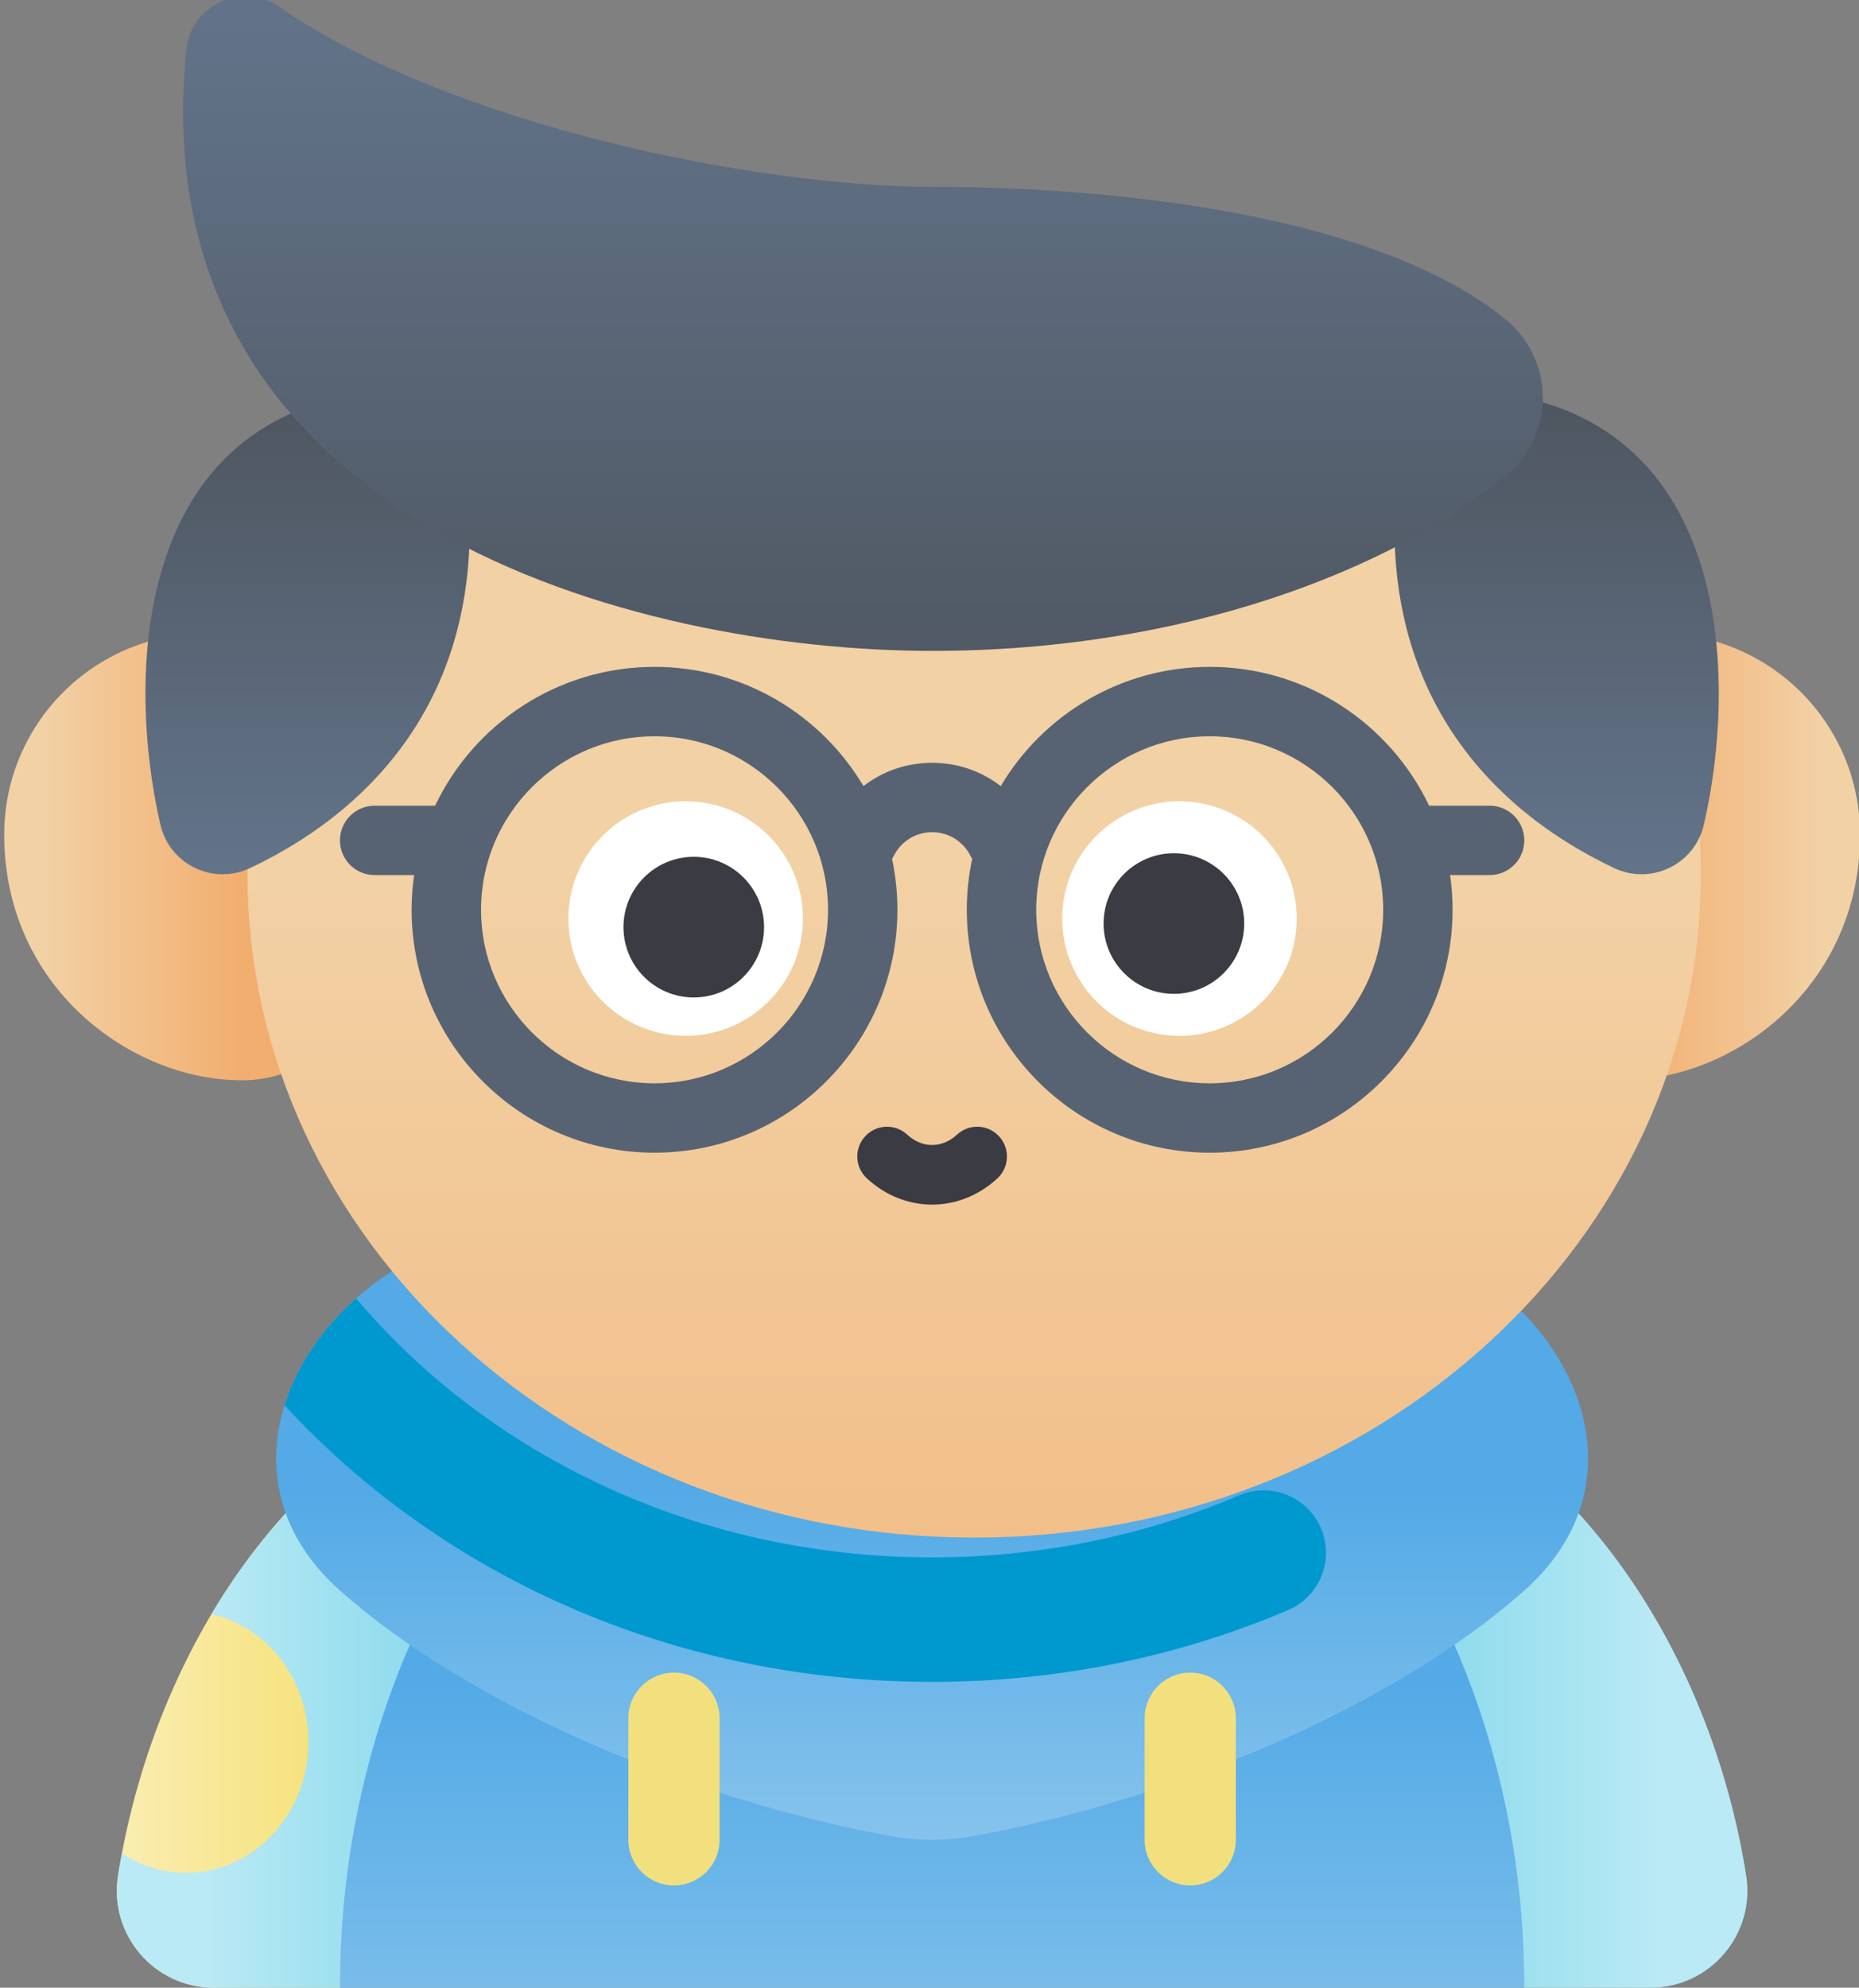 <?xml version="1.0" encoding="UTF-8" standalone="no"?>
<!DOCTYPE svg PUBLIC "-//W3C//DTD SVG 1.1//EN" "http://www.w3.org/Graphics/SVG/1.1/DTD/svg11.dtd">
<svg version="1.1" xmlns="http://www.w3.org/2000/svg" xmlns:xlink="http://www.w3.org/1999/xlink" preserveAspectRatio="xMidYMid meet" viewBox="0 0 478 511" width="478" height="511"><rect x="0" y="0" width="478" height="511" fill="#808080" stroke="none"/><defs><path d="M52.83 162.82C24.25 162.82 1.08 186 1.08 214.58C1.08 253.7 33.58 277.72 62.17 277.72C90.75 277.72 104.59 243.16 104.59 214.58C104.59 186 81.41 162.82 52.83 162.82Z" id="bAaIh75Fu"></path><linearGradient id="gradientb3YsccpuYl" gradientUnits="userSpaceOnUse" x1="61.73" y1="220.27" x2="11.3" y2="220.27"><stop style="stop-color: #f2ae6f;stop-opacity: 1" offset="0%"></stop><stop style="stop-color: #f2d1a5;stop-opacity: 1" offset="100%"></stop></linearGradient><path d="M426.51 162.82C455.1 162.82 478.27 186 478.27 214.58C478.27 253.7 445.76 277.72 417.18 277.72C388.59 277.72 374.76 243.16 374.76 214.58C374.76 186 397.93 162.82 426.51 162.82Z" id="c41DFpYWwL"></path><linearGradient id="gradientc13IDU0LtF" gradientUnits="userSpaceOnUse" x1="417.61" y1="220.27" x2="468.04" y2="220.27"><stop style="stop-color: #f2ae6f;stop-opacity: 1" offset="0%"></stop><stop style="stop-color: #f2d1a5;stop-opacity: 1" offset="100%"></stop></linearGradient><path d="M144.56 349C80.54 359.78 40.1 420.45 30.35 482.2C27.96 497.32 39.65 511 54.96 511C57.12 511 67.94 511 87.41 511L192.19 349C166.79 349 150.91 349 144.56 349Z" id="k16WkS7VQA"></path><linearGradient id="gradientaEMcdAZT" gradientUnits="userSpaceOnUse" x1="122.49" y1="430" x2="33" y2="430"><stop style="stop-color: #f4d952;stop-opacity: 1" offset="0%"></stop><stop style="stop-color: #f9edaf;stop-opacity: 1" offset="100%"></stop></linearGradient><path d="M144.56 349C104.86 355.69 74.23 381.56 54.36 414.98C68.61 418.18 79.3 431.68 79.3 447.86C79.3 466.42 65.22 481.46 47.84 481.46C41.79 481.46 36.14 479.63 31.34 476.47C30.98 478.38 30.65 480.29 30.35 482.2C27.96 497.32 39.65 511 54.96 511C57.12 511 67.94 511 87.41 511L192.19 349C166.79 349 150.91 349 144.56 349Z" id="av9c9iWU"></path><linearGradient id="gradientc474B0PIZi" gradientUnits="userSpaceOnUse" x1="141.81" y1="430" x2="52.31" y2="430"><stop style="stop-color: #74d2e8;stop-opacity: 1" offset="0%"></stop><stop style="stop-color: #baeaf5;stop-opacity: 1" offset="100%"></stop></linearGradient><path d="M334.78 349C398.8 359.78 439.25 420.45 449 482.2C451.39 497.32 439.7 511 424.39 511C422.22 511 411.41 511 391.94 511L287.15 349C312.56 349 328.43 349 334.78 349Z" id="e7O2kF6ue"></path><linearGradient id="gradienta3wbxaxfD1" gradientUnits="userSpaceOnUse" x1="337.54" y1="430" x2="427.03" y2="430"><stop style="stop-color: #74d2e8;stop-opacity: 1" offset="0%"></stop><stop style="stop-color: #baeaf5;stop-opacity: 1" offset="100%"></stop></linearGradient><path d="M391.94 511C391.94 407.81 323.77 324.16 239.67 324.16C155.58 324.16 87.41 407.81 87.41 511C148.31 511 331.03 511 391.94 511Z" id="ceqy8BBhe"></path><linearGradient id="gradientbXQKYl9NZ" gradientUnits="userSpaceOnUse" x1="239.67" y1="433.13" x2="239.67" y2="602.23"><stop style="stop-color: #53aae6;stop-opacity: 1" offset="0%"></stop><stop style="stop-color: #a4d2f0;stop-opacity: 1" offset="100%"></stop></linearGradient><path d="M357.79 317.6C399.89 328.97 427.65 377.12 391.94 408.9C358.69 438.48 301.78 462.71 250.17 472.03C243.22 473.29 236.12 473.29 229.17 472.03C177.56 462.71 120.65 438.48 87.41 408.9C51.69 377.12 79.45 328.97 121.55 317.6C168.8 317.6 310.54 317.6 357.79 317.6Z" id="a7gGDsBtL"></path><linearGradient id="gradientd6obJF6JuZ" gradientUnits="userSpaceOnUse" x1="239.67" y1="382.87" x2="239.67" y2="526.16"><stop style="stop-color: #53aae6;stop-opacity: 1" offset="0%"></stop><stop style="stop-color: #a4d2f0;stop-opacity: 1" offset="100%"></stop></linearGradient><path d="M161.57 472.98C161.57 469.85 161.57 444.86 161.57 441.73C161.57 435.25 166.82 430 173.3 430C179.78 430 185.03 435.25 185.03 441.73C185.03 444.86 185.03 469.85 185.03 472.98C185.03 479.45 179.78 484.71 173.3 484.71C166.82 484.71 161.57 479.45 161.57 472.98Z" id="blxQx7jk8"></path><path d="M294.32 472.98C294.32 469.85 294.32 444.86 294.32 441.73C294.32 435.25 299.57 430 306.04 430C312.52 430 317.77 435.25 317.77 441.73C317.77 444.86 317.77 469.85 317.77 472.98C317.77 479.45 312.52 484.71 306.04 484.71C299.57 484.71 294.32 479.45 294.32 472.98Z" id="b7wHFWJ9Jj"></path><path d="M239.67 432.38C271.77 432.38 302.85 426.01 331.19 413.93C339.85 410.24 343.48 399.93 339.06 391.63C335.15 384.3 326.29 381.16 318.65 384.42C294.66 394.65 267.9 400.37 239.67 400.37C179.36 400.37 125.74 374.28 91.58 333.79C82.84 341.55 76.33 351.12 73.16 361.29C77.21 365.68 81.48 369.94 85.98 374.04C127.18 411.66 181.76 432.38 239.67 432.38Z" id="gwzARbfKX"></path><path d="M437.33 224.7C437.33 318.91 353.68 395.29 250.49 395.29C147.31 395.29 63.65 318.91 63.65 224.7C63.65 130.49 147.31 54.12 250.49 54.12C353.68 54.12 437.33 130.49 437.33 224.7Z" id="h20usDTde"></path><linearGradient id="gradientfiYlbYgUD" gradientUnits="userSpaceOnUse" x1="250.49" y1="560.31" x2="250.49" y2="224.21"><stop style="stop-color: #f2ae6f;stop-opacity: 1" offset="0%"></stop><stop style="stop-color: #f2d1a5;stop-opacity: 1" offset="100%"></stop></linearGradient><path d="M307.77 206.33C324.23 208.81 335.57 224.17 333.09 240.64C330.61 257.1 315.25 268.44 298.78 265.96C282.32 263.48 270.98 248.12 273.46 231.65C275.94 215.19 291.3 203.85 307.77 206.33Z" id="e5qQOZyg8F"></path><path d="M181.19 206.39C197.62 209.09 208.75 224.6 206.06 241.03C203.36 257.46 187.85 268.6 171.42 265.9C154.99 263.2 143.85 247.7 146.55 231.26C149.25 214.83 164.75 203.7 181.19 206.39Z" id="cgXoieE0R"></path><path d="M233.28 291.7C237.1 295.25 242.24 295.24 246.06 291.7C249.16 288.83 254 289.01 256.87 292.11C259.75 295.2 259.56 300.05 256.47 302.92C246.73 311.94 232.61 311.94 222.88 302.92C219.78 300.05 219.6 295.2 222.47 292.11C223.98 290.48 226.03 289.66 228.08 289.66C229.94 289.66 231.81 290.33 233.28 291.7Z" id="e3YNWuLAe"></path><path d="M415.06 223.17C424.55 227.64 435.73 222.25 438.1 212.02C447.75 170.33 444.72 94.09 363.08 100.66C345.68 171.92 381.77 207.46 415.06 223.17Z" id="eaIf64oX0"></path><linearGradient id="gradientd1vNX4TPoA" gradientUnits="userSpaceOnUse" x1="400.25" y1="104.01" x2="400.25" y2="231.56"><stop style="stop-color: #4e5660;stop-opacity: 1" offset="0%"></stop><stop style="stop-color: #64768d;stop-opacity: 1" offset="100%"></stop></linearGradient><path d="M64.29 223.17C54.79 227.64 43.61 222.25 41.25 212.02C31.6 170.33 34.62 94.09 116.26 100.66C133.67 171.92 97.57 207.46 64.29 223.17Z" id="e1aPZ6hJns"></path><linearGradient id="gradientc3zYiLjXBR" gradientUnits="userSpaceOnUse" x1="79.09" y1="104.01" x2="79.09" y2="231.56"><stop style="stop-color: #4e5660;stop-opacity: 1" offset="0%"></stop><stop style="stop-color: #64768d;stop-opacity: 1" offset="100%"></stop></linearGradient><path d="M47.91 12.78C35.57 134.95 164.57 167.33 239.67 167.33C304.8 167.33 357.63 146.57 387.28 122.24C399.99 111.81 399.77 92.34 386.99 81.99C352.5 54.05 282.35 48.03 239.67 48.03C194.82 48.03 115.81 32.26 71.76 1.72C62.23 -4.89 49.08 1.24 47.91 12.78Z" id="g7q431rNn"></path><linearGradient id="gradientaAROGmrl" gradientUnits="userSpaceOnUse" x1="221.89" y1="187.83" x2="221.89" y2="-15.3"><stop style="stop-color: #4e5660;stop-opacity: 1" offset="0%"></stop><stop style="stop-color: #64768d;stop-opacity: 1" offset="100%"></stop></linearGradient><path d="M367.46 207.13C357.42 186.04 335.91 171.44 311.05 171.44C288.22 171.44 268.21 183.75 257.32 202.09C252.37 198.26 246.22 196.1 239.67 196.1C233.12 196.1 226.97 198.26 222.02 202.09C211.13 183.75 191.13 171.44 168.3 171.44C143.43 171.44 121.92 186.04 111.88 207.13C110.32 207.13 97.88 207.13 96.33 207.13C91.4 207.13 87.41 211.12 87.41 216.05C87.41 220.97 91.4 224.97 96.33 224.96C97.34 224.96 105.47 224.96 106.48 224.96C106.07 227.88 105.84 230.86 105.84 233.89C105.84 268.33 133.86 296.34 168.3 296.34C202.73 296.34 230.75 268.33 230.75 233.89C230.75 229.41 230.27 225.03 229.37 220.81C229.53 220.57 229.67 220.31 229.81 220.04C231.69 216.28 235.47 213.94 239.67 213.94C243.88 213.94 247.66 216.28 249.54 220.04C249.67 220.31 249.82 220.56 249.98 220.81C249.07 225.03 248.59 229.4 248.59 233.89C248.59 268.33 276.61 296.34 311.05 296.34C345.48 296.34 373.5 268.33 373.5 233.89C373.5 230.86 373.28 227.88 372.86 224.97C373.87 224.97 382 224.97 383.02 224.97C387.94 224.97 391.94 220.97 391.94 216.05C391.94 211.12 387.94 207.13 383.02 207.13C379.91 207.13 369.02 207.13 367.46 207.13ZM123.69 233.89C123.69 209.29 143.7 189.28 168.3 189.28C192.89 189.28 212.91 209.29 212.91 233.89C212.91 258.49 192.89 278.5 168.3 278.5C143.7 278.5 123.69 258.49 123.69 233.89ZM266.44 233.89C266.44 209.29 286.45 189.28 311.05 189.28C335.64 189.28 355.66 209.29 355.66 233.89C355.66 258.49 335.64 278.5 311.05 278.5C286.45 278.5 266.44 258.49 266.44 233.89Z" id="b2PhErNU8g"></path><path d="M319.92 237.42C319.92 247.4 311.82 255.5 301.84 255.5C291.86 255.5 283.76 247.4 283.76 237.42C283.76 227.45 291.86 219.35 301.84 219.35C311.82 219.35 319.92 227.45 319.92 237.42Z" id="coU0qJvwd"></path><path d="M196.46 238.35C196.46 248.33 188.36 256.43 178.38 256.43C168.41 256.43 160.31 248.33 160.31 238.35C160.31 228.37 168.41 220.27 178.38 220.27C188.36 220.27 196.46 228.37 196.46 238.35Z" id="c317vISKnz"></path></defs><g><g><g><use xlink:href="#bAaIh75Fu" opacity="1" fill="url(#gradientb3YsccpuYl)"></use><g><use xlink:href="#bAaIh75Fu" opacity="1" fill-opacity="0" stroke="#000000" stroke-width="1" stroke-opacity="0"></use></g></g><g><use xlink:href="#c41DFpYWwL" opacity="1" fill="url(#gradientc13IDU0LtF)"></use><g><use xlink:href="#c41DFpYWwL" opacity="1" fill-opacity="0" stroke="#000000" stroke-width="1" stroke-opacity="0"></use></g></g><g><use xlink:href="#k16WkS7VQA" opacity="1" fill="url(#gradientaEMcdAZT)"></use><g><use xlink:href="#k16WkS7VQA" opacity="1" fill-opacity="0" stroke="#000000" stroke-width="1" stroke-opacity="0"></use></g></g><g><use xlink:href="#av9c9iWU" opacity="1" fill="url(#gradientc474B0PIZi)"></use><g><use xlink:href="#av9c9iWU" opacity="1" fill-opacity="0" stroke="#000000" stroke-width="1" stroke-opacity="0"></use></g></g><g><use xlink:href="#e7O2kF6ue" opacity="1" fill="url(#gradienta3wbxaxfD1)"></use><g><use xlink:href="#e7O2kF6ue" opacity="1" fill-opacity="0" stroke="#000000" stroke-width="1" stroke-opacity="0"></use></g></g><g><use xlink:href="#ceqy8BBhe" opacity="1" fill="url(#gradientbXQKYl9NZ)"></use><g><use xlink:href="#ceqy8BBhe" opacity="1" fill-opacity="0" stroke="#000000" stroke-width="1" stroke-opacity="0"></use></g></g><g><use xlink:href="#a7gGDsBtL" opacity="1" fill="url(#gradientd6obJF6JuZ)"></use><g><use xlink:href="#a7gGDsBtL" opacity="1" fill-opacity="0" stroke="#000000" stroke-width="1" stroke-opacity="0"></use></g></g><g><use xlink:href="#blxQx7jk8" opacity="1" fill="#f2e07e" fill-opacity="1"></use><g><use xlink:href="#blxQx7jk8" opacity="1" fill-opacity="0" stroke="#000000" stroke-width="1" stroke-opacity="0"></use></g></g><g><use xlink:href="#b7wHFWJ9Jj" opacity="1" fill="#f2e07e" fill-opacity="1"></use><g><use xlink:href="#b7wHFWJ9Jj" opacity="1" fill-opacity="0" stroke="#000000" stroke-width="1" stroke-opacity="0"></use></g></g><g><use xlink:href="#gwzARbfKX" opacity="1" fill="#0099cf" fill-opacity="1"></use><g><use xlink:href="#gwzARbfKX" opacity="1" fill-opacity="0" stroke="#000000" stroke-width="1" stroke-opacity="0"></use></g></g><g><use xlink:href="#h20usDTde" opacity="1" fill="url(#gradientfiYlbYgUD)"></use><g><use xlink:href="#h20usDTde" opacity="1" fill-opacity="0" stroke="#000000" stroke-width="1" stroke-opacity="0"></use></g></g><g><use xlink:href="#e5qQOZyg8F" opacity="1" fill="#ffffff" fill-opacity="1"></use><g><use xlink:href="#e5qQOZyg8F" opacity="1" fill-opacity="0" stroke="#000000" stroke-width="1" stroke-opacity="0"></use></g></g><g><use xlink:href="#cgXoieE0R" opacity="1" fill="#ffffff" fill-opacity="1"></use><g><use xlink:href="#cgXoieE0R" opacity="1" fill-opacity="0" stroke="#000000" stroke-width="1" stroke-opacity="0"></use></g></g><g><use xlink:href="#e3YNWuLAe" opacity="1" fill="#3b3b44" fill-opacity="1"></use><g><use xlink:href="#e3YNWuLAe" opacity="1" fill-opacity="0" stroke="#000000" stroke-width="1" stroke-opacity="0"></use></g></g><g><use xlink:href="#eaIf64oX0" opacity="1" fill="url(#gradientd1vNX4TPoA)"></use><g><use xlink:href="#eaIf64oX0" opacity="1" fill-opacity="0" stroke="#000000" stroke-width="1" stroke-opacity="0"></use></g></g><g><use xlink:href="#e1aPZ6hJns" opacity="1" fill="url(#gradientc3zYiLjXBR)"></use><g><use xlink:href="#e1aPZ6hJns" opacity="1" fill-opacity="0" stroke="#000000" stroke-width="1" stroke-opacity="0"></use></g></g><g><use xlink:href="#g7q431rNn" opacity="1" fill="url(#gradientaAROGmrl)"></use><g><use xlink:href="#g7q431rNn" opacity="1" fill-opacity="0" stroke="#000000" stroke-width="1" stroke-opacity="0"></use></g></g><g><use xlink:href="#b2PhErNU8g" opacity="1" fill="#576372" fill-opacity="1"></use><g><use xlink:href="#b2PhErNU8g" opacity="1" fill-opacity="0" stroke="#000000" stroke-width="1" stroke-opacity="0"></use></g></g><g><use xlink:href="#coU0qJvwd" opacity="1" fill="#3b3b44" fill-opacity="1"></use></g><g><use xlink:href="#c317vISKnz" opacity="1" fill="#3b3b44" fill-opacity="1"></use></g></g></g></svg>